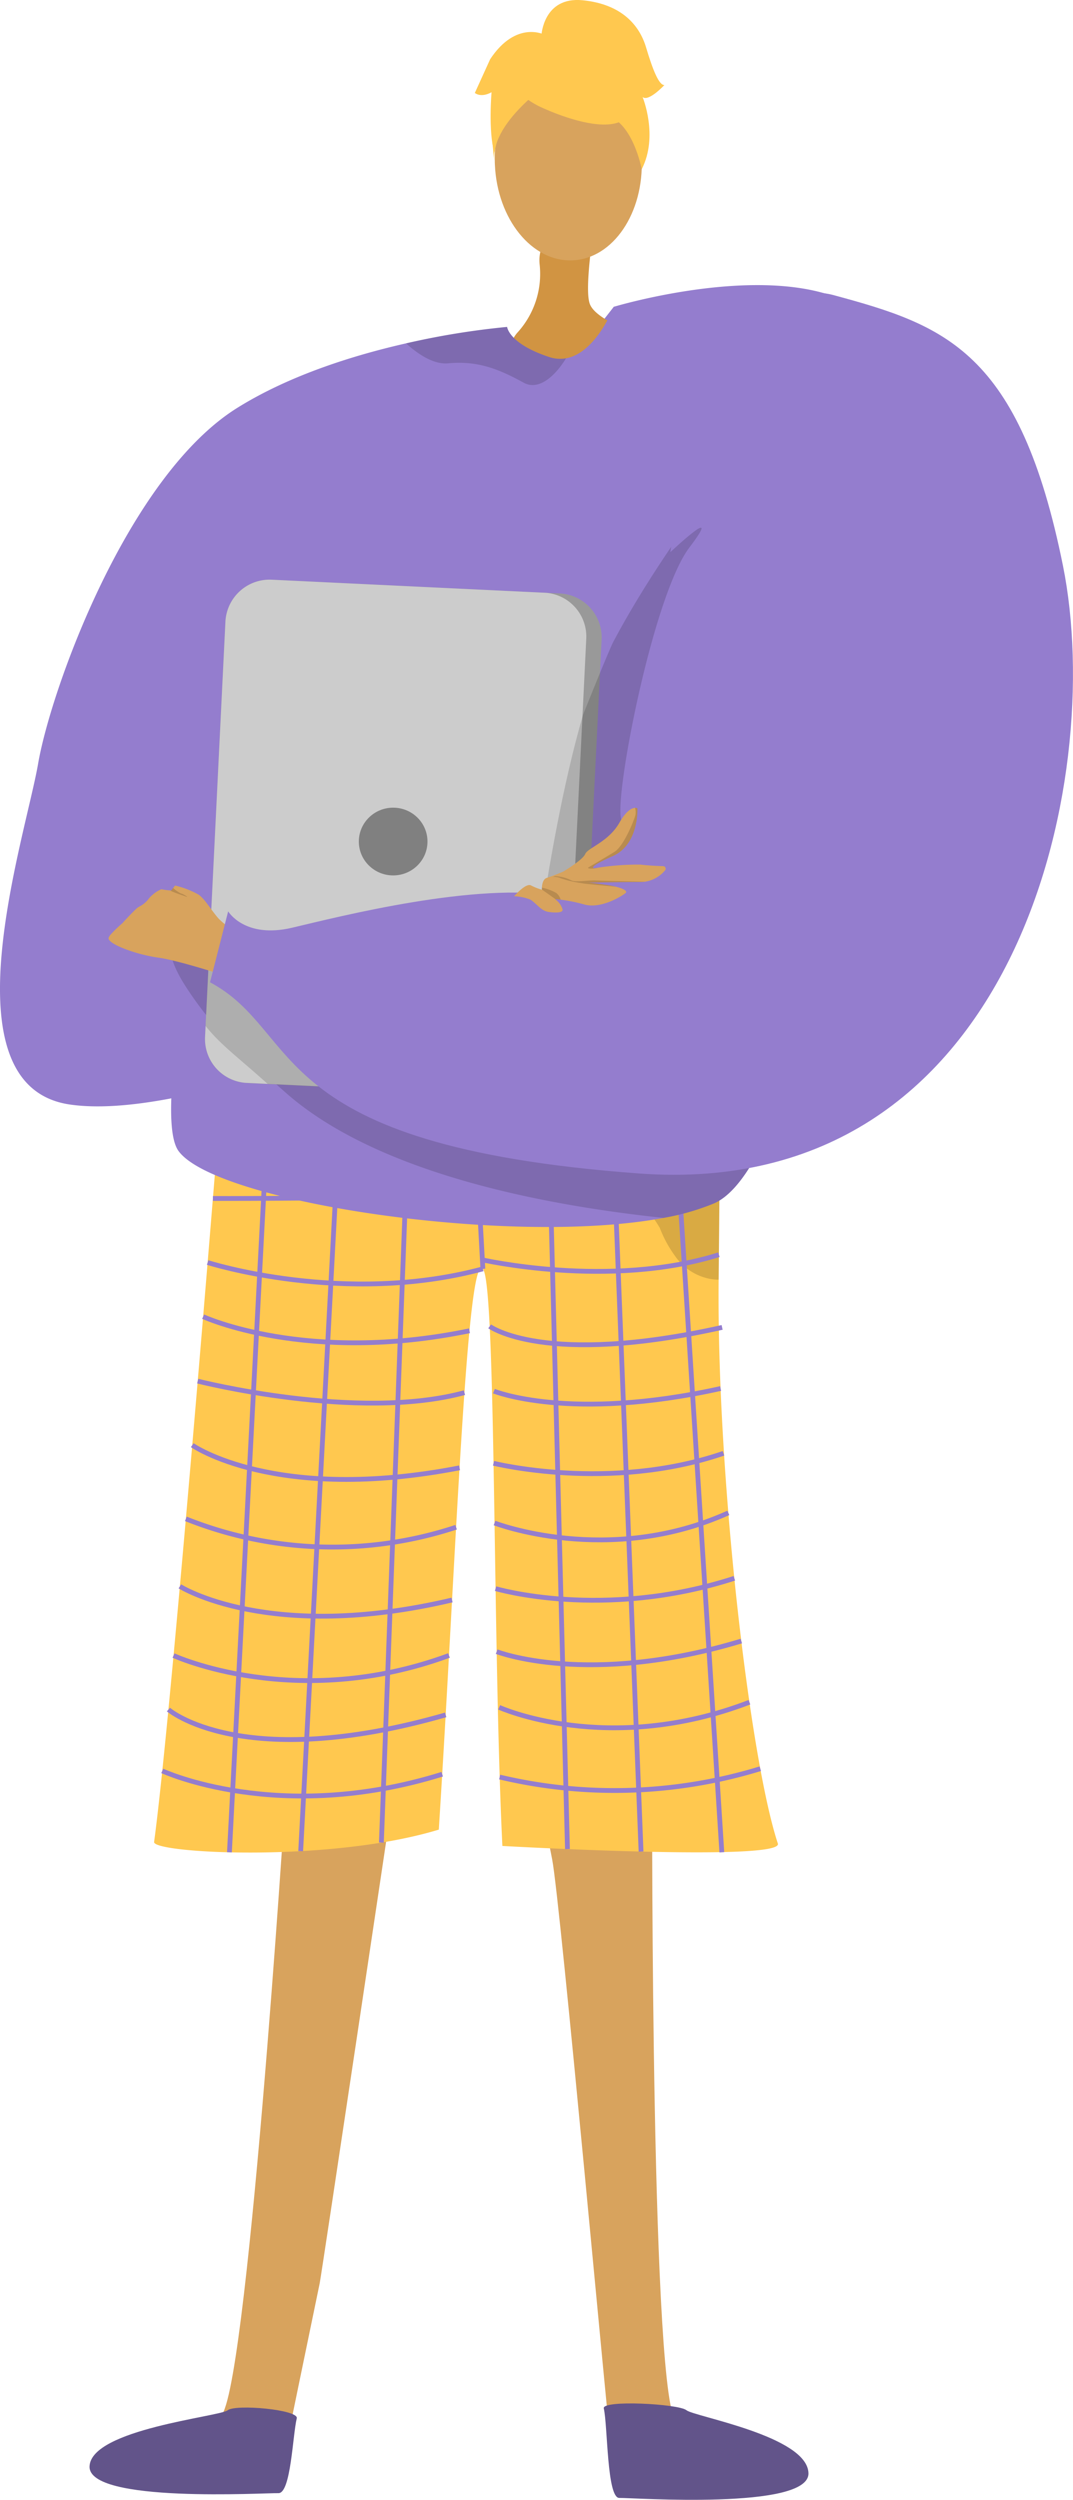 <svg xmlns="http://www.w3.org/2000/svg" width="177.19" height="412.615" viewBox="0 0 177.19 412.615"><defs><style>.a{fill:#d8a35d;}.b{fill:#62548a;}.c{fill:#ffc84f;}.d{opacity:0.3;}.e{opacity:0.5;}.f{fill:none;stroke:#947dce;stroke-miterlimit:10;stroke-width:0.792px;}.g{fill:#947dce;}.h{fill:#d19442;}.i{fill:#999;}.j{fill:#ccc;}.k{fill:gray;}.l{opacity:0.15;}</style></defs><g transform="translate(-1023.114 -239.919)"><path class="a" d="M1130.811,537.1s-.222,101.29,4.137,102.625c7.823,2.445,38.268,9.988,5.575,10.76-16.586,2.551-15.716-1.24-16.275-4.332-.458-2.525-8.593-92.4-9.95-99.317-.3-1.55-.487-2.487-.487-2.487Z"/><path class="a" d="M1070.236,536.809s-6.461,100.7-10.834,101.994c-7.85,2.361-38.375,9.581-5.693,10.7,16.558,2.727,15.729-1.073,16.322-4.159.485-2.52,4.441-21.624,5.873-28.531.32-1.546,11.979-79.621,11.979-79.621Z"/><path class="b" d="M1072.122,639.076c.349-1.427-10.1-2.379-11.413-1.326s-22.567,3.12-22.807,9.259,29.108,4.35,31.183,4.421S1071.436,641.881,1072.122,639.076Z"/><path class="c" d="M1059.3,425.053a6.523,6.523,0,0,0,3.745,1.511c8.631-.206,45.908-1.19,66.063-3.21,7.111-.714,12.09-1.555,12.927-2.542,0,0,0,.029,0,.081,0,1.1-.083,13.708-.247,30.237-.322,32.627,5.163,79.1,9.777,93.076,1,3.018-45.49.4-45.49.4-1.624-33.586-1.017-92.7-3.221-95.251-2.682-3.106-4.49,48.944-7.278,92.555-18.118,5.51-47.267,3.9-47.014,2.036C1051.567,521.757,1059.3,425.053,1059.3,425.053Z"/><g class="d"><path d="M1093.779,425.559l-.417-.016S1093.51,425.547,1093.779,425.559Z"/><path class="e" d="M1093.779,425.559c11.139.393,35.331-2.2,35.331-2.2,7.111-.714,12.09-1.555,12.927-2.542,0,0,0,.029,0,.081,0,1.1-.083,13.708-.247,30.237a8.409,8.409,0,0,1-1.172-.083,9.106,9.106,0,0,1-6.058-3.864,19.871,19.871,0,0,1-2.494-4.607C1123.1,427.4,1097.349,425.72,1093.779,425.559Z"/></g><line class="f" x1="6.358" y2="121.745" transform="translate(1061.002 423.908)"/><line class="f" x1="6.364" y2="119.63" transform="translate(1072.768 425.827)"/><line class="f" x1="4.436" y2="118.712" transform="translate(1086.096 425.334)"/><line class="f" x2="1.34" y2="24.492" transform="translate(1101.514 424.858)"/><line class="f" x2="3.119" y2="120.787" transform="translate(1113.702 424.33)"/><line class="f" x2="4.788" y2="121.729" transform="translate(1124.187 423.801)"/><line class="f" x2="7.819" y2="122.298" transform="translate(1134.496 423.354)"/><path class="f" d="M1058.274,437.734s66.318.216,83.667-3.623"/><path class="f" d="M1102.854,449.35c-22.926,6.177-45.45-1.043-45.45-1.043"/><path class="f" d="M1102.535,447.815s21.155,4.888,39.293-.8"/><path class="f" d="M1056.661,457.241s17.071,7.9,43.98,2.329"/><path class="f" d="M1055.766,467.882s26.316,6.7,44.044,1.9"/><path class="f" d="M1054.864,478.453s13.68,9.655,44.14,3.739"/><path class="f" d="M1053.807,490.613a65.209,65.209,0,0,0,44.626,1.38"/><path class="f" d="M1052.818,501.755s14.728,9.383,44.947,2.254"/><path class="f" d="M1051.773,513.177s20.166,9.313,45.488-.013"/><path class="f" d="M1050.927,522.093s12.121,10.532,45.784.877"/><path class="f" d="M1049.912,532.215s19.241,8.96,46.228.549"/><path class="f" d="M1103.977,458.84s9.047,6.734,38.385.174"/><path class="f" d="M1104.683,469.533s12.5,5.105,37.427-.433"/><path class="f" d="M1104.614,481.439s19.166,4.8,37.971-1.644"/><path class="f" d="M1104.78,491.3s18.747,7.268,38.61-1.672"/><path class="f" d="M1104.952,502.131s17.776,5.3,39.427-1.707"/><path class="f" d="M1105.131,512.532s15.048,5.892,40.4-1.75"/><path class="f" d="M1105.54,521.722s17.917,8.149,41.334-.841"/><path class="f" d="M1105.63,533.23a82.145,82.145,0,0,0,43.035-1.373"/><path class="b" d="M1122.82,637.439c-.334-1.431,12.354-.762,13.649.3s19.978,4.251,20.151,10.392-29.153,4.041-31.229,4.09S1123.476,640.251,1122.82,637.439Z"/><path class="g" d="M1052.6,429.907c6.2,8.491,54.8,15.778,80.085,11.036a39.7,39.7,0,0,0,8.334-2.392c2.4-1.041,4.72-3.752,6.936-7.745,16.86-30.4,27.3-135.059,15.136-141.018-13.755-6.745-38.62.771-38.62.771l-9.239,11.81-44.581,26.263s-10.339,37.885-15.874,67.494c-.409,2.183-.79,4.322-1.141,6.393C1051.349,416.089,1050.438,426.945,1052.6,429.907Z"/><path class="h" d="M1121.191,276.9c.006.943-1.638,10.777-.66,13.232s6.625,4.254,6.238,4.664-8.022,8.188-15.115,6.2-3.076-6.2-3.076-6.2a14.367,14.367,0,0,0,3.651-11.211C1111.509,276.636,1121.191,276.9,1121.191,276.9Z"/><path class="g" d="M1034.655,422.228c20.978,3.058,65.794-17.873,65.794-17.873l-4.276-11.793s-26.475,1.21-30.767,1.915c0,0,12.935-10.583,17.075-24.693,3.047-10.379,39.819-54.785,50.862-74.143,3.969-6.96-8.872-5.082-8.872-5.082s-2.9,7.591-7.88,8.5a5.6,5.6,0,0,1-2.793-.215c-6.676-2.194-6.941-4.965-6.941-4.965a129.385,129.385,0,0,0-16.692,2.714c-8.659,1.965-19.205,5.251-27.859,10.641-18.114,11.289-30.77,46.395-32.894,58.709S1013.679,419.171,1034.655,422.228Z"/><path class="i" d="M1122.465,345.453l-3.367,68.609a7.309,7.309,0,0,1-7.686,6.885l-47.465-2.271a2.419,2.419,0,0,1-.336-.032,7.255,7.255,0,0,1-6.635-7.552l3.367-68.609a7.3,7.3,0,0,1,7.687-6.877l45.264,2.16,2.2.1A7.273,7.273,0,0,1,1122.465,345.453Z"/><path class="j" d="M1119.929,345.317l-3.366,68.609a7.3,7.3,0,0,1-7.687,6.877l-45.265-2.159a7.255,7.255,0,0,1-6.635-7.552l3.367-68.609a7.3,7.3,0,0,1,7.687-6.877l45.264,2.16A7.253,7.253,0,0,1,1119.929,345.317Z"/><ellipse class="k" cx="5.668" cy="5.591" rx="5.668" ry="5.591" transform="translate(1082.37 373.23)"/><ellipse class="a" cx="12.131" cy="16.329" rx="12.131" ry="16.329" transform="translate(1104.121 250.799) rotate(-2.516)"/><path class="c" d="M1112,257.4s21.472,10.609,14.46-7.562C1121.612,237.272,1097.343,249.782,1112,257.4Z"/><path class="c" d="M1114.858,252.876s-11.448,7.359-10.022,14.206c0,0-3.464-20.476,8.187-21.477s16.219-.076,16.108,21.733C1129.131,267.338,1125,250.164,1114.858,252.876Z"/><path class="c" d="M1112.52,245.761s.317-6.438,6.8-5.8,9.4,4.16,10.475,7.755,2.112,6.282,3.032,6.244c0,0-2.646,2.839-3.6,1.969,0,0,2.668,6.433-.14,11.921,0,0-1.547-8.212-6.188-8.93S1112.52,245.761,1112.52,245.761Z"/><path class="c" d="M1113.108,245.681s-4.72-2.535-9.052,4.014l-2.53,5.564s.959.87,2.761-.115c0,0-.566,6.434.467,10.01l2.257-11.032Z"/><path class="l" d="M1053.636,402.519a58.457,58.457,0,0,0,3.517,4.93c.012.015-.1,1.795-.087,1.81,2.431,3.069,5.153,5,10.242,9.561.046.042,1.411.059,1.457.1q.8.714,1.648,1.457c15.78,13.813,44.653,18.7,62.272,20.565a39.7,39.7,0,0,0,8.334-2.392c2.4-1.041,4.72-3.752,6.936-7.745l-93.178-34.68-3.16-1.177S1049.946,396.7,1053.636,402.519Z"/><path class="l" d="M1150.934,307.914s-16.387,18.821-26.512,37.881c-.761,1.432-5.018,12.074-5.026,12.1-6.565,22.566-9.81,56.268-9.81,56.268l15.662-37.322Z"/><path class="a" d="M1049.288,397.988c3.845.527,13.8,3.871,13.8,3.871l1.981-6.061s-4.729-2.9-6.036-4.467-2.009-2.9-3.091-3.727a14.9,14.9,0,0,0-3.917-1.522l-.321.411-.318.408-.1-.009a10.566,10.566,0,0,1-1.527-.2,5.469,5.469,0,0,0-1.682,1.133,2.765,2.765,0,0,0-.474.533,4.444,4.444,0,0,1-1.421,1.164c-.159.1-.289.172-.359.222s-.277.242-.535.493c-.642.634-1.64,1.685-1.955,2.058a21.023,21.023,0,0,0-2.042,1.986,2.174,2.174,0,0,0-.225.4C1040.664,395.622,1045.444,397.461,1049.288,397.988Z"/><path class="g" d="M1133.821,331.05c0-1.009,8.576-47.387,26.934-42.423s30.753,9.2,37.9,44.707-7.736,104.839-69.994,100.276-55.343-23.278-70.862-31.558l2.993-11.708s2.693,4.555,10.565,2.7,30.517-7.64,44.1-5.219c0,0,11.072-8.346,10.184-12.957s5.415-36.829,11.322-44.589S1133.821,331.05,1133.821,331.05Z"/><path class="l" d="M1051.279,386.892a.467.467,0,0,0,.111.1c.334.2,2.394.9,2.617.963s-.754-.545-1.021-.567a5.978,5.978,0,0,1-1.284-.9l-.318.408Z"/><path class="a" d="M1108.016,387.848a8.171,8.171,0,0,1,2.7.565c1.119.742,1.746,1.88,3.086,2.042.377.046,2.429.305,2.2-.481a3.162,3.162,0,0,0-1.236-1.645s.027,0,.082.006c.13.006.424.027.854.078a26.92,26.92,0,0,1,3.91.8c2.939.813,6.649-1.68,6.855-1.943s-.246-.643-1.649-.993l-.051-.015c-1.443-.356-4.428-.66-4.428-.66s5.458-.1,8.546-.1a5,5,0,0,0,.682-.045h.012a5.393,5.393,0,0,0,3.362-1.884.419.419,0,0,0-.312-.689c-.947-.032-2.547-.106-3.744-.258a43.692,43.692,0,0,0-7.055.517c-.373.048-.6.081-.6.081s-1.312-.063,3.064-1.995,4.079-7.884,4.079-7.884a.739.739,0,0,0-.388-.08c-.491.015-1.409.391-2.6,2.472-1.8,3.151-5.207,4.12-5.628,5.137s-3.649,2.912-3.649,2.912-1.754.75-2.682,1.022c-.66.2-.8,1.115-.824,1.624-.006.149,0,.266,0,.314v.027a9.449,9.449,0,0,1-1.806-.712C1109.955,385.6,1108.016,387.847,1108.016,387.848Z"/><path class="l" d="M1121.832,383.139c-.373.048-.6.081-.6.081s-1.312-.063,3.064-1.995,4.079-7.884,4.079-7.884a.739.739,0,0,0-.388-.08,2.727,2.727,0,0,1,.064,1.169c-.167.708-1.861,5.088-3.467,6.09s-4.016,2.377-4.313,2.586S1121.1,383.378,1121.832,383.139Z"/><path class="l" d="M1114.262,384.685a2.754,2.754,0,0,1,1.488.215,19.2,19.2,0,0,0,3.424.792c.467.117,3.692.41,5.646.583l-.051-.015c-1.443-.356-4.428-.66-4.428-.66s5.458-.1,8.546-.1a5,5,0,0,0,.682-.045c-2.924-.066-7.452-.188-8.195-.218-1.1-.042-3.173.332-3.891,0a6.655,6.655,0,0,0-2.706-.709A1.631,1.631,0,0,1,1114.262,384.685Z"/><path class="l" d="M1112.6,386.742l2.246,1.593c.13.006.424.027.854.078a2.2,2.2,0,0,0-.715-1.091,7.9,7.9,0,0,0-2.385-.894C1112.6,386.577,1112.6,386.694,1112.6,386.742Z"/><path class="l" d="M1090.165,296.589c1.983,1.8,4.55,3.521,6.947,3.3,4.859-.458,8.325.913,12.474,3.194,2.71,1.49,5.521-1.581,7-4.025a5.6,5.6,0,0,1-2.793-.215c-6.676-2.194-6.941-4.965-6.941-4.965A129.385,129.385,0,0,0,1090.165,296.589Z"/></g></svg>